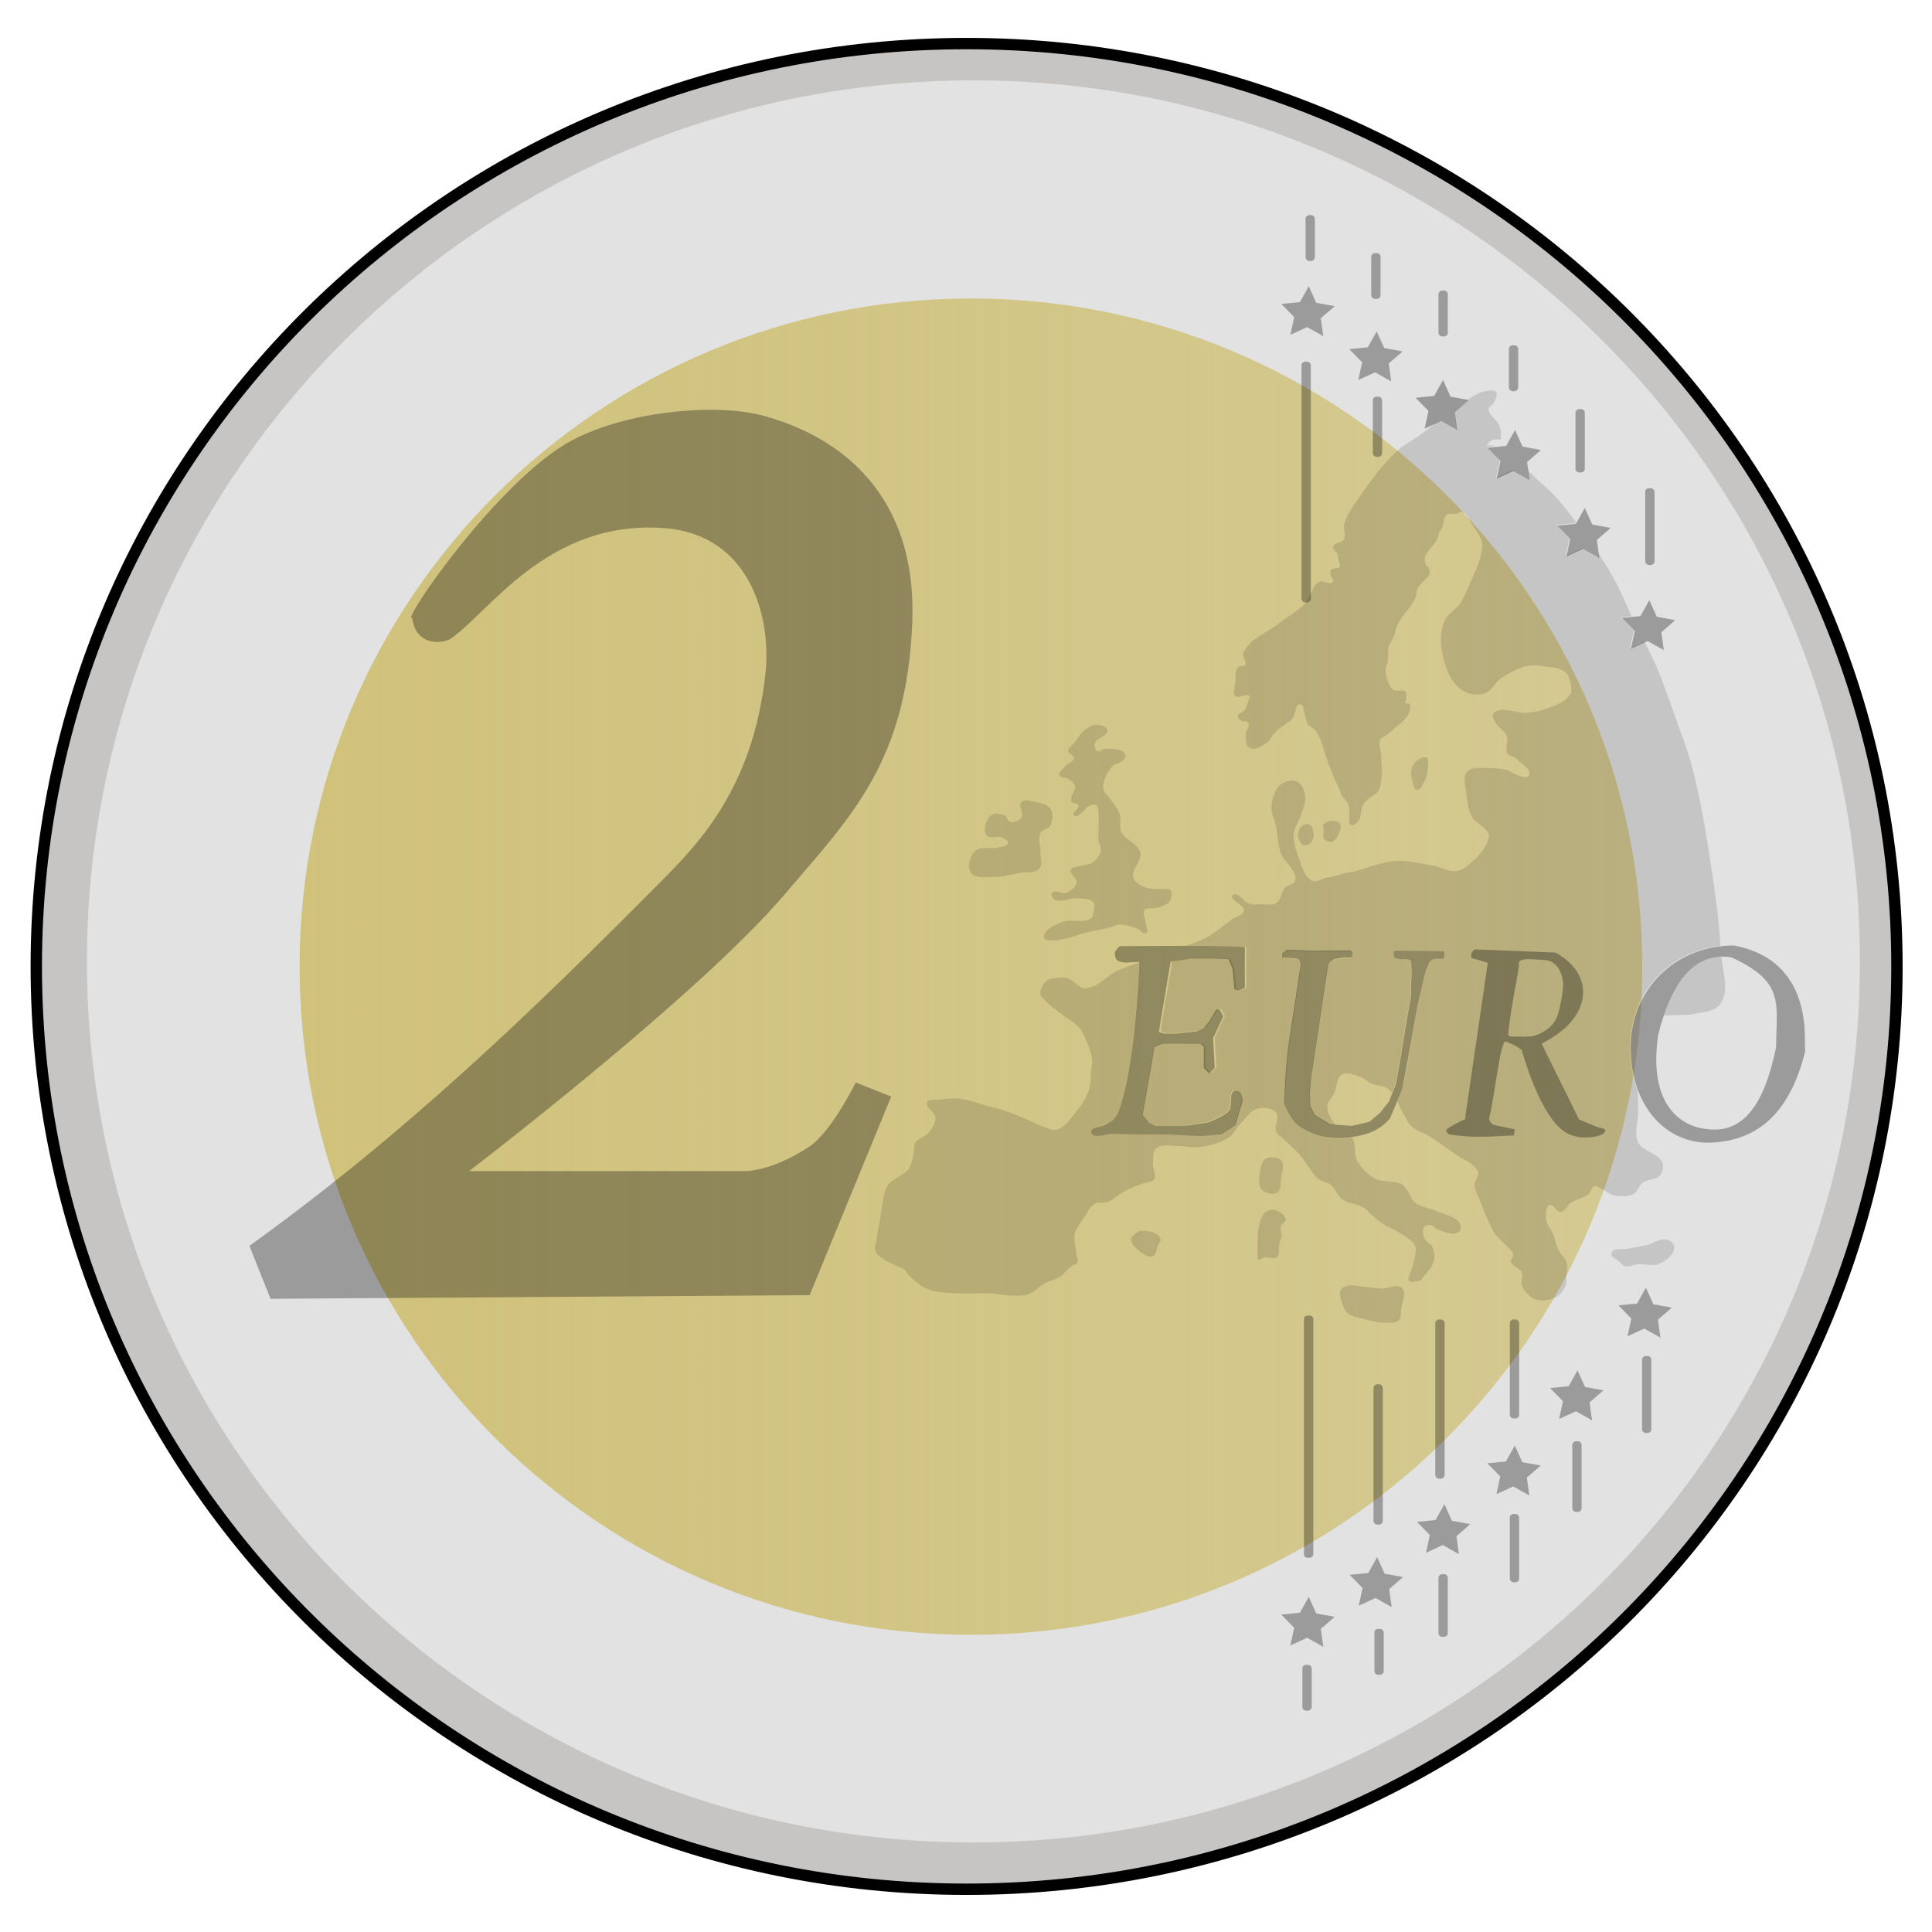 <?xml version="1.0" encoding="utf-8"?>
<!-- Generator: Adobe Illustrator 28.1.0, SVG Export Plug-In . SVG Version: 6.00 Build 0)  -->
<svg version="1.1" id="Layer_1" xmlns="http://www.w3.org/2000/svg" xmlns:xlink="http://www.w3.org/1999/xlink" x="0px" y="0px"
	 viewBox="0 0 850.4 850.4" style="enable-background:new 0 0 850.4 850.4;" xml:space="preserve">
<style type="text/css">
	.st0{fill:#C6C5C4;stroke:#000000;stroke-width:5;}
	.st1{fill:#E2E2E2;}
	.st2{fill:url(#path7998_00000158017434828040530120000003007607036797634211_);}
	.st3{fill:url(#path7998-6_00000069364063875215676850000014147815252944440741_);}
	.st4{fill-opacity:0.314;}
	.st5{fill-opacity:0.129;}
	.st6{fill-opacity:0.325;}
</style>
<g id="layer2" transform="translate(-137.24 -270.45)">
	<g id="g4234" transform="translate(-149.29 -258.57)">
		<path id="path3165" class="st0" d="M1121.5,954.4c0,224.4-183.3,406.2-409.5,406.2s-409.5-181.9-409.5-406.2
			s183.3-406.2,409.5-406.2S1121.5,730,1121.5,954.4z"/>
		<path id="path3167" class="st1" d="M1105.2,952.2c0,214.2-174.7,387.8-390.2,387.8s-390.2-173.6-390.2-387.8
			c0-214.2,174.7-387.8,390.2-387.8S1105.2,738,1105.2,952.2z"/>
		
			<linearGradient id="path7998_00000142876993896126843030000005925515039833524148_" gradientUnits="userSpaceOnUse" x1="395.948" y1="607.194" x2="3098.088" y2="607.194" gradientTransform="matrix(0.219 0 0 -0.362 331.76 1174.317)">
			<stop  offset="0" style="stop-color:#D0C27B"/>
			<stop  offset="1" style="stop-color:#D0C27B;stop-opacity:0.778"/>
		</linearGradient>
		<path id="path7998" style="fill:url(#path7998_00000142876993896126843030000005925515039833524148_);" d="M1009.4,954.5
			c0,162.4-132.3,294.1-295.5,294.1s-295.5-131.7-295.5-294.1c0-162.4,132.3-294.1,295.5-294.1S1009.4,792.1,1009.4,954.5z"/>
		
			<linearGradient id="path7998-6_00000095337281541658965160000005339526489311870609_" gradientUnits="userSpaceOnUse" x1="395.38" y1="520.319" x2="3098.525" y2="520.319" gradientTransform="matrix(0.219 0 0 -0.362 331.76 1174.317)">
			<stop  offset="0" style="stop-color:#E6E6E6"/>
			<stop  offset="1" style="stop-color:#CCCCCC;stop-opacity:0.746"/>
		</linearGradient>
		<path id="path7998-6" style="fill:url(#path7998-6_00000095337281541658965160000005339526489311870609_);" d="M1009,969.7
			c-2.5,5.1-4.1,10.7-4.6,16.9c-0.3,5.7,0.2,10.8,1.1,15.5C1007.3,991.5,1008.4,980.7,1009,969.7L1009,969.7z"/>
		<path id="path9175" class="st4" d="M1049.7,945.2c-24.2,0-43.3,17-45.3,41.4c-1.4,28.7,15.1,45.1,33.4,45.4
			c20.3-0.2,36.1-10.7,43.4-40.6C1079.9,990.9,1087.1,952.2,1049.7,945.2L1049.7,945.2z M1044.2,950.1c1.4,0,2.9,0,4.4,0.3
			c23.6,10.8,19.9,20,19.7,39.6c-3.6,17.2-10.7,39.2-31,35.9c0,0-26.8-1.1-20.9-41.3C1021.7,963.1,1030.6,950.5,1044.2,950.1
			L1044.2,950.1z"/>
		<path id="path7759" class="st5" d="M749.4,942.9c5.9,0.2,11.5-2.7,17.3-3.9c2.5-0.5,4.9-0.9,7.4-1.5c1.8-0.4,3.5-1.4,5.4-1.5
			c2.7,0,5.4,0.9,7.9,1.9c1.2,0.5,2.3,2.6,3.5,1.9c1.3-0.7,0.1-2.9,0-4.4c-0.1-2-1.7-4.3-0.5-5.8c1.1-1.4,3.7-0.3,5.4-1
			c2.1-0.8,5.1-1.3,5.9-3.4c0.6-1.6,1.5-4.9-1.5-4.9s-7.2,0.4-10.4-1c-1.8-0.8-3.9-2-4.4-3.9c-1.1-3.7,3.9-7.4,3-11.2
			c-1-4-6.8-5.4-8.4-9.2c-1-2.2,0.2-5-0.5-7.3c-0.6-2-1.9-3.6-3-5.3c-1.4-2.3-4.3-4.1-4.4-6.8c-0.2-3.8,3.5-9.7,5.4-10.2
			c2-0.5,4.8-2,4.4-3.9c-0.6-3-5.8-2.9-8.9-2.9c-1.2,0-2.4,1.5-3.5,1c-1-0.6-1.3-2.3-1-3.4c0.6-2.6,5.9-3.2,5.4-5.8
			c-0.3-1.6-2.7-2.3-4.4-2.4c-1.8-0.1-3.5,0.9-4.9,1.9c-2.3,1.6-3.7,4.1-5.4,6.3c-0.9,1.1-2.5,2-2.5,3.4c0,1.3,2.5,1.7,2.5,2.9
			c-0.1,2.1-3.2,2.7-4.4,4.4c-0.8,1-2.4,2.2-2,3.4c0.5,1.3,2.8,0.7,3.9,1.5c1.2,0.9,2.7,1.9,3,3.4c0.3,1.5-1.2,2.9-1.5,4.4
			c-0.1,0.8-0.4,1.7,0,2.4c0.6,0.9,2.6,0.4,3,1.5c0.5,1.5-3.2,3.3-2,4.4c2.2,1.9,4.6-3.6,7.4-4.4c0.8-0.2,1.8-0.5,2.5,0
			c1.2,0.9,0.8,2.9,1,4.4c0.2,1.5,0,2.4,0,4.4c0,1.9-0.3,4.6,0,6.8c0.2,1.5,1.3,2.9,1,4.4c-0.5,2.2-2.1,4.1-3.9,5.3
			c-1.5,1-3.6,0.9-5.4,1.5c-1.3,0.4-3.4,0.2-3.9,1.5c-0.8,1.9,2.9,3.8,2.5,5.8c-0.4,2-2.5,3.6-4.4,4.4c-2,0.8-5.2-1.7-6.4,0
			c-0.6,0.8,0.1,2.3,1,2.9c2.7,1.8,6.6-0.8,9.9-0.5c2.5,0.3,5.8-0.1,7.4,1.9c0.8,1,0.2,2.6,0,3.9c-0.2,1-0.2,2.3-1,2.9
			c-3.4,2.8-9.3,0-13.3,1.9c-3,1.4-8.2,3.6-7.4,6.8C746.3,943,748.2,942.8,749.4,942.9L749.4,942.9z"/>
		<path id="path4129" class="st5" d="M942.4,700.9c-1.2,0.1-2.4,0.4-3.5,0.7c-2.3,0.6-4.3,1.9-6.2,3.3l0.5,0.1l-6.1,5.3l1.1,7.9
			l-7.1-4l-3.2,1.5c-2.4,1.8-4.7,3.6-7.2,5.4c-3,2.1-6.4,3.8-9.1,6.3c-6.6,6.1-12,13.5-17,20.9c-2.5,3.6-5.3,7.2-6.4,11.4
			c-0.6,2.1,1,4.6,0,6.6c-0.9,1.8-4.5,1.5-4.9,3.4c-0.3,1.3,2,2.4,2,3.6c0,1.2,1,4.1,1,5.1c0,1-3.1,0.4-3.9,1.5
			c-0.4,0.5-0.3,1.3-0.2,1.9c0.1,1.2,1.7,2.5,1,3.4c-1.2,1.6-4.3-1-6.1,0c-3.3,1.8-3.6,6.7-6.2,9.5c-3.2,3.4-7.4,5.6-11.1,8.5
			c-5.4,4.4-13.5,6.9-16,13.4c-0.6,1.6,1.7,3.6,0.7,5.1c-0.5,0.9-2.3,0.2-3,1c-1.5,1.7-1,4.5-1.2,6.8c-0.2,1.9-1.4,4.5,0,5.9
			c1.4,1.4,4.9-1.6,6.1,0c0.5,0.6-0.3,1.5-0.5,2.2c-0.3,1.2-0.6,2.6-1.3,3.6c-0.3,0.5-0.8,0.8-1.2,1.2c-0.6,0.5-1.8,0.7-2,1.5
			c-0.2,0.9,0.7,1.9,1.5,2.4c0.8,0.6,2.4-0.1,3,0.7c1,1.6-1.1,3.7-1,5.6c0.1,1.9-0.2,4.6,1.5,5.6c2.3,1.3,5.4-0.7,7.7-2.2
			c1-0.6,1.5-1.8,2.2-2.7c0.8-1,1.5-2,2.5-2.9c2-1.9,4.8-3,6.6-5.1c1.6-1.8,1-6.4,3.5-6.3c1.7,0.1,1.4,3,2,4.6
			c0.5,1.3,0.5,2.7,1.2,3.9c0.9,1.4,2.7,2,3.7,3.4c2.6,3.7,3.3,8.4,4.9,12.6c0.8,2.2,1.6,4.4,2.5,6.6c1.2,2.9,3.2,6.8,3.7,8.5
			c0.5,1.7,2.6,2.8,3.2,4.6c0.7,2.2,0.3,6.1,0.3,7.1c0,1,0.3,1.7,1,1.9c1.1,0.3,2.3-0.8,3-1.7c1.5-1.9,0.8-4.9,2-7
			c0.5-1,1.4-1.9,2.2-2.7c1.3-1.3,3.4-1.9,4.4-3.4c0.9-1.3,1.2-3,1.5-4.6c0.6-3.8,0.1-7.6,0-11.4c-0.1-2.2-1.4-4.6-0.5-6.6
			c0.6-1.3,2.3-1.7,3.5-2.7c1.2-1,2.3-2.1,3.5-3.1c0.9-0.8,1.9-1.4,2.7-2.2c1.3-1.3,2.7-2.7,3.2-4.4c0.4-1.2,0.8-2.7,0-3.6
			c-0.4-0.4-1.4,0.2-1.7-0.3c-0.3-0.4,0.2-1,0.2-1.4c0.1-0.7,0.3-1.3,0.2-2c0-0.6,0-1.3-0.5-1.7c-1.3-1.1-3.7,0.2-5.2-0.7
			c-1.5-0.9-2.1-2.8-2.7-4.4c-0.5-1.3-0.7-2.7-0.7-4.1c0-1.7,0.8-3.2,1-4.9c0.2-1.8-0.2-3.8,0.3-5.6c0.5-1.8,1.8-3.3,2.5-5.1
			c0.4-1.2,0.5-2.5,1-3.7c0.6-1.5,1.5-3,2.5-4.4c1.1-1.7,2.6-3.2,3.7-4.9c0.7-1.1,1.5-2.2,2-3.4c0.5-1.3,0.4-2.8,1-4.1
			c0.5-1,1.3-1.8,2-2.7c1-1.3,2.7-2.1,3.2-3.7c0.3-0.9,0.2-2.1-0.3-2.9c-0.2-0.4-0.8-0.4-1-0.7c-0.7-1-0.9-2.4-0.7-3.6
			c0.1-1.1,0.9-2,1.5-2.9c1.1-1.8,3-3.2,3.9-5.1c0.5-1.1,0.5-2.3,1-3.4c0.3-0.7,0.9-1.2,1.2-1.9c0.9-1.8,0.4-4.4,2-5.6
			c1.2-0.9,3-0.2,4.4-0.5c0.8-0.2,1.6-1,2.4-0.7c2.5,0.8,3.4,3.9,4.8,6.1c1.5,2.3,3.4,4.6,3.9,7.3c0.4,1.9-0.1,3.9-0.5,5.8
			c-1,4.4-3.1,8.5-4.9,12.6c-1.3,3-2.5,6.1-4.4,8.8c-1.8,2.5-5.1,4-6.4,6.8c-1.9,4-2.2,8.8-1.5,13.1c1.1,6.4,3.2,13.6,8.4,17.5
			c2.8,2.1,7,2.9,10.4,1.9c3.2-0.9,4.6-4.9,7.4-6.8c3.5-2.3,7.3-4.4,11.3-5.3c2.1-0.5,4.3-0.3,6.4,0c3.7,0.5,8,0.5,10.8,2.9
			c1.2,1,1.6,2.8,2,4.4c0.3,1.6,0.8,3.5,0,4.9c-2.5,4.2-8.2,5.7-12.8,7.3c-2,0.7-4.3,0.8-6.4,1c-4.9,0.5-11.8-3.4-14.8,0.5
			c-0.8,1.1,0.4,2.7,1,3.9c1.2,2.3,4.1,3.5,4.9,5.9c0.8,2.1-0.5,4.4,0,6.8c0.5,2.4,2.8,1.8,3.9,2.9c2.3,2.3,7.4,4.9,5.9,7.8
			c-0.7,1.3-3,0.3-4.4,0c-1.8-0.4-3.2-1.9-4.9-2.4c-2.7-0.8-5.6-1-8.4-1c-3.2,0.1-7.2-0.8-9.4,1.5c-2.1,2.3-0.8,6.2-0.5,9.2
			c0.3,3.6,0.7,7.5,2.5,10.7c1.7,3.1,6.4,4.4,7.4,7.8c0.4,1.4-0.3,3-1,4.4c-1.4,2.8-3.6,5.2-5.9,7.3c-2,1.8-4.2,3.9-6.9,4.4
			c-3.7,0.6-7.2-1.8-10.8-2.4c-5.4-0.9-10.8-2.3-16.3-2c-6.8,0.4-17.7,4.9-19.7,4.9c-2,0-8.4,2.4-10.4,2.4c-2,0-4.4,2.3-6.4,1.5
			c-3.9-1.6-4.9-6.8-6.4-10.7c-1.2-3.2-2.3-6.8-2-10.2c0.2-2.8,2.2-5.1,3-7.8c0.9-2.9,2.4-5.8,2-8.7c-0.3-2.4-1.3-5.2-3.5-6.3
			c-2.1-1-5-0.4-6.9,1c-2.9,2.1-4.1,6.2-4.4,9.7c-0.3,3,1.4,5.8,2,8.7c0.8,3.9,0.7,7.9,2,11.7c1.5,4.5,7.6,8.1,6.4,12.6
			c-0.5,1.7-3.2,1.6-4.4,2.9c-1.8,1.9-1.7,5.4-3.9,6.8c-2,1.2-4.6,0.4-6.9,0.5c-1.5,0.1-3,0.3-4.4,0c-2.9-0.7-6-6.1-7.9-3.9
			c-1.8,2.1,5.4,4.1,4.9,6.8c-0.4,2.2-3.6,2.6-5.4,3.9c-3.6,2.6-6.9,5.7-10.8,7.8c-2.3,1.2-5.6,2.5-9.3,3.7
			c13.5,0,26.7,0.2,26.7,0.8l-0.1,7.4l0.1,10.2c-1.5,0.9-3.1,1.7-4.6,0.4l-0.9-9l-1.7-4.1l-6.3-0.3h-10.1l-9.1,1.4l-5.2,30.9
			l2.4,0.7h5.2l9.1-1l3.1-1.4l2.4-3.1l3.1-5.1h1.4l1.7,3.1l-4.5,9.6l0.7,13.1l-2.4,2.4l-2.4-2.4v-9.3l-1.4-1.4H798l-3.5,1.4l-3.8,22
			l-1.4,7.9l2.8,3.4l2.8,1.4h13.6l9.7-1.4l4.5-2.1c0,0,3.5-1.6,4.5-3.1c1.7-2.4-0.3-6.8,2.1-8.6c0.5-0.4,1.5-0.4,2.1,0
			c1.1,0.7,1.6,2.2,1.7,3.4c0.2,2-0.9,3.9-1.4,5.9c-0.5,2-1.7,5.9-1.7,5.9l-6.3,4.1l-9.4,0.7l-13.6-0.7H789c0,0-8.1-0.1-12.2-0.3
			c-3.4-0.2-9.4,2.6-10.1-0.7c-0.5-2.4,4.5-2.2,6.6-3.4c1.1-0.6,2.3-1.2,3.1-2.1c1.1-1.1,1.9-2.4,2.4-3.8c7.5-20.3,9-63.6,9.1-65.4
			c0,0-0.1,0.1-0.3,0.1c-2.8,1.1-7.5,2.5-10.1,3.9c-3.3,1.8-5.9,4.8-9.4,6.3c-1.4,0.6-2.9,1.2-4.4,1c-2.8-0.5-4.6-3.6-7.4-4.4
			c-1.7-0.5-3.6-0.2-5.4,0c-1.2,0.2-2.5,0.2-3.5,1c-1.7,1.4-3.1,3.7-3,5.8c0.1,1.2,1.2,2,2,2.9c1.9,2.1,4.2,3.6,6.4,5.4
			c2.9,2.3,6.4,4,8.9,6.8c0.9,1,1.4,2.2,2,3.4c1.5,3.3,3,6.7,3.5,10.2c0.3,2.1-0.5,4.4-0.5,6.3c0,1.9-0.1,5.3-1,7.8
			c-1.3,3.6-3.5,6.8-5.9,9.7c-2.3,2.8-4.4,6.3-7.9,7.3c-1.8,0.5-3.7-0.4-5.4-1c-2.7-0.8-5.2-2.3-7.9-3.4c-3.3-1.4-6.5-2.8-9.9-3.9
			c-2.3-0.8-4.6-1.3-6.9-1.9c-4.4-1.2-8.8-3-13.3-3.4c-2.9-0.3-5.9,0.1-8.9,0.5c-1.7,0.2-4.2-0.5-4.9,1c-1.1,2.3,3.4,4.3,3.5,6.8
			c0.1,2.5-1.4,4.9-3,6.8c-1.5,1.9-4.7,2.3-5.9,4.4c-0.7,1.1-0.2,2.6-0.5,3.9c-0.6,2.7-0.9,5.5-2.5,7.8c-0.7,1.1-1.9,1.6-3,2.4
			c-1.9,1.5-4.6,2.4-5.9,4.4c-2.2,3.3-2.2,7.7-3,11.7c-0.2,1.1-0.3,2.3-0.5,3.4c-0.5,2.9-1.1,5.8-1.5,8.8c-0.2,1.8-1.3,3.7-0.5,5.3
			c2.3,4.7,12.3,6.8,13.3,8.7c1,1.9,4.6,5,7.4,6.8c1.5,0.9,3.2,1.5,4.9,2c3.4,0.8,6.9,0.8,10.4,1c4.4,0.2,8.9-0.1,13.3,0
			c5.9,0.1,12.1,2.1,17.7,0.5c2.8-0.8,4.8-3.5,7.4-4.9c2.2-1.2,4.8-1.6,6.9-2.9c2.4-1.5,4-4.9,6.4-5.4c2.5-0.5,0.5-3.9,0.5-5.8
			c0-2.6-1.1-5.3-0.5-7.8c0.6-2.5,2.5-4.6,3.9-6.8c1.5-2.2,2.6-5,4.9-6.3c1.7-1,3.4,0,5.9-1c2.5-1,5.1-3.4,7.9-4.9
			c2.2-1.1,4.6-2,6.9-2.9c1.8-0.7,4.4-0.4,5.4-2c1.3-1.9-0.6-4.5-0.5-6.8c0.2-2.3-0.3-5.3,1.5-6.8c2.6-2.3,6.9-0.9,10.4-1
			c2.6,0,5.3,0.8,7.9,0.5c4.8-0.6,9.8-1.7,13.8-4.4c1.9-1.3,2.8-3.7,4.4-5.4c2.6-2.6,4.8-6.4,8.4-7.3c2.6-0.6,6.2-0.2,7.9,2
			c1.7,2.2-1.1,5.7,0,8.3c0.5,1.3,2,2,3,2.9c1,1,2,1.9,3,2.9c1.5,1.5,3.1,2.8,4.4,4.4c1.5,1.7,2.6,3.6,3.9,5.4
			c1.3,1.6,2.3,3.5,3.9,4.9c1.7,1.4,4.2,1.5,5.9,2.9c2.1,1.7,2.8,4.7,4.9,6.3c1.8,1.4,4.3,1.6,6.4,2.4c1.2,0.5,2.4,0.8,3.5,1.5
			c1,0.6,1.6,1.7,2.5,2.4c1.7,1.5,3.5,3.1,5.4,4.4c2.8,1.9,6.1,2.9,8.9,4.9c2,1.4,4.4,2.7,5.4,4.9c0.6,1.3,0.2,2.9,0,4.4
			c-0.2,2-1,3.9-1.5,5.9c-0.4,1.8-2.2,4-1,5.3c0.6,0.7,2,0,3,0c2.5,0,2.5-1.4,3.5-2.4c2-2.1,3.9-4.5,4.4-7.3c0.4-1.9-0.1-4.1-1-5.8
			c-0.6-1.2-2.4-1.7-3-2.9c-0.8-1.6-1.5-3.9-0.5-5.4c0.6-0.9,1.9-1.1,3-1c1.2,0.2,1.8,1.6,3,2c3,1.1,6.9,2.9,9.4,1
			c0.9-0.7,1-2.4,0.5-3.4c-1.9-3.6-7.1-4.1-10.8-5.9c-2.9-1.3-6.4-1.5-8.9-3.4c-2.5-1.9-2.8-6-5.4-7.8c-3.5-2.4-8.6-0.9-12.3-2.9
			c-3.2-1.8-6.1-4.5-7.9-7.8c-1.6-2.9-0.3-6.9-2-9.7c-0.1-0.2-0.2-0.3-0.3-0.5c-3.3,0.5-6.6,0.6-9.9,0.1c-5.2-0.5-9.4-2.6-13.3-5.1
			c-2.7-2.3-4.6-5.9-6.3-9.8c0.3-9.3,0.8-18.6,2.1-27.6l4.8-31.2c0.7-3,0.2-4.7-1.4-5.1l-6.3-0.4l-0.1-1.7l1.6-1.5l12.3,0.4
			l10.5-0.1h5.5l0.7,1.4l-0.4,1.5c0,0-1,0.1-1.6,0.1h-2.4l-3.8,0.7l-2.2,1.4l-0.4,0.9l-0.7,4.4l-6.9,45.7l-0.5,6.6l0.2,5.5l2,4
			l6.6,4.1l2.8,0.2c-0.2-0.3-0.5-0.5-0.7-0.8c-1.6-2.3-3.2-5-3-7.8c0.1-2,2.1-3.5,3-5.4c1.3-2.7,0.8-6.8,3.5-8.3
			c2.3-1.3,5.4,0.1,7.9,1c1.8,0.6,3.2,2.1,4.9,2.9c2.4,1.1,5.4,0.8,7.4,2.4c0.6,0.5,1.2,1.1,1.7,1.7l1.4-3.6l2.4-12.6l2.8-17.4
			l1.6-8.5c0.1-4.1,0-4.4,0.1-6.7l0.3-4.3l-0.1-2.7l-0.2-2.3l-1.7-0.7h-3.6l-2-0.6l-0.4-1.7l0.1-1.3l1.9-0.3l7.5,0.1l8.8,0.1
			l4.3,0.1l0.1,2.1l-0.5,1.2c-1.4-0.1-2.7-0.1-4.1,0.1c-2.6,0.6-2.6,3.3-3.7,5.1l-3.6,15.4l-6.6,36.7l-2.4,5.6
			c0.9,2,1.8,4.1,2.9,5.9c1.1,1.8,1.9,3.9,3.5,5.3c1.8,1.6,4.3,2.2,6.4,3.4c4.4,2.7,8.6,5.7,12.8,8.7c3.4,2.5,8.5,3.9,9.9,7.8
			c0.7,1.9-1.6,3.8-1.5,5.8c0.1,2.9,1.9,5.5,3,8.3c0.8,2.1,1.5,4.3,2.5,6.3c1,2.3,2,4.7,3.5,6.8c2.2,3.2,7.4,6.8,7.9,8.8
			c0.5,1.9-1.3,2.3-1,3.4c0.6,2.2,4,2.7,4.9,4.9c0.8,1.8-0.8,4,0,5.8c1.1,2.5,3.3,4.9,5.9,5.9c3,1,6.6,0.5,9.4-1
			c1.8-1,3.1-3,3.9-4.9c0.6-1.4,0.4-2.9,0.5-4.4c0.1-1.9,0.6-4,0-5.9c-0.6-2-2.5-3.4-3.5-5.3c-1.1-2.3-1.5-4.9-2.5-7.3
			c-0.9-2.2-2.7-4-3-6.3c-0.2-2.2-0.5-5.5,1.5-6.3c1.8-0.7,3,3.1,4.9,2.9c2-0.2,2.8-2.8,4.4-3.9c2.4-1.6,5.7-2,7.9-3.9
			c1.1-0.9,1.1-3,2.5-3.4c1.3-0.4,2.7,0.9,3.9,1.5c1.5,0.7,2.8,2.1,4.4,2.4c2.9,0.7,6.2,0.8,8.9-0.5c1.9-0.9,2.3-3.6,3.9-4.9
			c2.3-1.7,6.1-1.2,7.9-3.4c1.1-1.4,1.6-3.6,1-5.4c-1.6-4.4-8.9-5-10.8-9.2c-1.6-3.5-0.2-7.8,0-11.7c0.2-3.5,0.1-7.2-0.2-11
			c-2.4-6.3-3.6-13.9-3.2-22.6c1.9-22.5,18.2-38.7,39.7-41.1c-0.7-12.1-2.4-24.2-4.3-36.3c-2.2-14.5-4.6-29.1-8.4-43.3
			c-1.6-6-3.8-11.7-5.9-17.5c-3.3-9.3-6.4-18.7-10.4-27.7c-1.4-3.1-2.9-6-4.5-9l-6.3,2.9l1.7-7.8l-5.7-5.8l4.7-0.5
			c-2.6-5.8-5-11.7-8.2-17.3c-2.1-3.7-4.3-7.2-6.6-10.8l0.3,2.1l-7.1-4l-7.4,3.4l1.7-7.8l-5.7-5.8l8.2-0.8l0.3-0.6
			c-0.1-0.2-0.3-0.4-0.4-0.5c-4.2-5.5-8.5-11.1-13.8-15.6c-2.2-1.8-4.6-4.3-7-6.7l0.5,4l-7.1-4l-7.4,3.4l1.7-7.8l-5.7-5.8l3.6-0.4
			c-1.2-0.3-2.5-0.4-3.7-0.1c1.1-1.7,2.5-3,4.4-2.8c3.3,0.3,1.5-0.9,1.7-1.7c0.5-1.6-0.2-3.3-0.8-4.9c-1-2.5-4.5-3.9-4.4-6.6
			c0-1.2,1.7-1.8,2.2-2.9c0.7-1.5,2-3.6,1-4.9C944.7,701,943.6,700.9,942.4,700.9L942.4,700.9z"/>
		<path id="path4125" class="st5" d="M1044.2,950.1c-11.7,0.3-19.9,9.6-25.3,25.8c1.1,0,2.1,0.1,3.1,0c3.1-0.3,6.3,0.1,9.4-0.5
			c4.3-0.8,9.8-0.9,12.3-4.4C1047.8,965.4,1045,957.3,1044.2,950.1C1044.3,950.1,1044.3,950.1,1044.2,950.1L1044.2,950.1z"/>
		<path id="path7761" class="st5" d="M713.9,913.2c-1.8-2.8-0.5-7.5,2-9.7c2.5-2.4,7-0.4,10.4-1.5c1.4-0.4,3.7-0.5,3.9-1.9
			c0.2-1.1-1.4-1.9-2.5-2.4c-2.1-1-5.6,0.9-6.9-1c-1.7-2.5-0.4-6.9,2-8.8c1.5-1.2,4.1-0.8,5.9,0c1.2,0.5,1.2,2.6,2.5,2.9
			c1.7,0.4,3.9-0.5,4.9-1.9c1.3-1.9-1.6-5.2,0-6.8c1.5-1.5,4.3-0.5,6.4,0c2.3,0.5,5.1,1,6.4,2.9c1.3,2,1.1,5.1,0,7.3
			c-0.8,1.7-3.6,1.7-4.4,3.4c-1.2,2.5,0.1,5.5,0,8.3c-0.1,2.4,1.1,5.4-0.5,7.3c-1.9,2.2-5.6,1.4-8.4,1.9c-4.1,0.8-8.2,2-12.3,1.9
			C720.1,915.1,715.7,915.8,713.9,913.2L713.9,913.2z"/>
		<path id="path7745" class="st5" d="M788.9,1070.8c-1.1,0-2.1,0.7-3,1.5c-0.7,0.6-1.5,1.5-1.5,2.4c0,1.5,1.3,2.9,2.5,3.9
			c1.9,1.7,4.5,4.2,6.9,3.4c1.7-0.6,1.8-3.2,2.5-4.9c0.4-0.9,1.4-2,1-2.9C796,1071.4,791.9,1070.6,788.9,1070.8L788.9,1070.8z"/>
		<path id="path7747" class="st5" d="M849,1053.7c1.7-1.6,1.1-4.5,1.5-6.8c0.3-2.1,1.2-4.3,0.5-6.3c-0.2-0.6-0.8-1.2-1.5-1.5
			c-1.8-0.7-4.3-1.1-5.9,0c-1.8,1.2-2.1,3.8-2.5,5.8c-0.4,2.4-0.7,5.2,0.5,7.3c0.6,1,1.8,1.7,3,1.9
			C846,1054.6,847.9,1054.7,849,1053.7L849,1053.7z"/>
		<path id="path7749" class="st5" d="M852.5,1065.9c0.1,1-1.6,1.5-2,2.4c-0.6,1.7,0.2,3.6,0,5.3c-0.2,1.3-1,1.9-1,3.9
			c0,1.9,0.3,3.8-1,4.9c-1.3,1-3.3,0-4.9,0c-1.2,0-3.5,2.4-3.5,0c0-2.4-0.1-4.2,0-6.3c0.1-2.3-0.1-4.6,0.5-6.8
			c0.6-2.4,1.1-5.2,3-6.8c0.9-0.8,2.3-1.2,3.5-1C849.3,1062,852.2,1063.6,852.5,1065.9L852.5,1065.9z"/>
		<path id="path7755" class="st5" d="M903.7,1096.1c2.2,2.2-0.1,6.2-0.5,9.2c-0.2,1.6,0.2,3.7-1,4.9c-1.6,1.5-4.2,1-6.4,1
			c-2.8,0-5.6-0.7-8.4-1.5c-2.7-0.7-5.8-1-7.9-2.9c-1.5-1.3-1.9-3.5-2.5-5.3c-0.4-1.4-1.1-3-0.5-4.4c0.5-1.1,1.5-1.9,3-1.9
			c1.5,0-2.5-1,5.9,0c8.4,1,6.2,0.8,9.4,1C897.8,1096.2,901.7,1093.9,903.7,1096.1L903.7,1096.1z"/>
		<path id="path7757" class="st5" d="M1023.5,1078.1c-0.1,3.3-3.8,6-6.9,7.3c-2.6,1.1-5.6,0-8.4,0c-2.6,0-5.9,2.4-7.9,0
			c-2-2.4-5.1-2.8-4.4-4.9c0.7-2.4,4.9-1.4,7.4-1.9c3.1-0.7,6.9-1,9.4-1.9c2.5-1,5.3-2.8,7.9-1.9
			C1022,1075.1,1023.5,1076.6,1023.5,1078.1L1023.5,1078.1z"/>
		<path id="path7763" class="st5" d="M908.6,865.5c-1.6,2.5-0.8,5.9,0,8.8c0.3,0.9,0.5,2.3,1.5,2.4c1.7,0.2,2.7-2.3,3.5-3.9
			c1.2-2.5,1.6-5.5,1.5-8.3c0-0.7,0.1-1.7-0.5-1.9C912.6,861.7,909.8,863.7,908.6,865.5L908.6,865.5z"/>
		<path id="path7765" class="st5" d="M869.2,891.8c-0.7,0.7,0,1.9,0,2.9c0,1.1-0.6,2.5,0,3.4c0.7,1,2.2,1.7,3.5,1.5
			c1.5-0.3,2.4-2,3-3.4c0.6-1.5,1.6-3.7,0.5-4.9C874.5,889.7,870.8,890.1,869.2,891.8L869.2,891.8z"/>
		<path id="path7769" class="st5" d="M858.4,894.2c-0.9,1.9-0.5,4.8,1,6.3c0.6,0.6,1.7,0.7,2.5,0.5c1.1-0.3,2-1.4,2.5-2.4
			c0.6-1.3,0.5-3,0-4.4c-0.3-1-0.9-2.3-2-2.4C860.8,891.5,859,892.8,858.4,894.2L858.4,894.2z"/>
		<path id="path3019-4" class="st6" d="M928.1,718.3l-7.1-4l-7.4,3.4l1.7-7.8l-5.7-5.8l8.2-0.8l3.9-7l3.3,7.3l8.1,1.5l-6.1,5.3
			L928.1,718.3z"/>
		<path id="path3019-1" class="st4" d="M959.8,740.3l-7.1-4l-7.4,3.4l1.7-7.8l-5.7-5.8l8.2-0.8l3.9-7l3.3,7.3l8.1,1.5l-6.1,5.3
			L959.8,740.3z"/>
		<path id="path3019-56" class="st4" d="M990.5,774.6l-7.1-4l-7.4,3.4l1.7-7.8l-5.7-5.8l8.2-0.8l3.9-7l3.3,7.3l8.1,1.5l-6.1,5.3
			L990.5,774.6z"/>
		<path id="path3019-56-2" class="st4" d="M1018.9,815.2l-7.1-4l-7.4,3.4l1.7-7.8l-5.7-5.8l8.2-0.8l3.9-7l3.3,7.3l8.1,1.5l-6.1,5.3
			L1018.9,815.2z"/>
		<path id="path7994-4" class="st4" d="M834.5,963.7l-0.1-10.2l0.1-7.4c0-1.2-55.1-0.6-55.1-0.6s-1.9,1.6-2.1,2.8
			c-0.2,1.2,0.2,2.6,1,3.4c0.9,0.9,3.8,1,3.8,1l5.9-0.3c0,0-1.4,44.9-9.1,65.7c-0.5,1.4-1.4,2.7-2.4,3.8c-0.9,0.9-2.1,1.4-3.1,2.1
			c-2.1,1.3-7.1,1-6.6,3.4c0.7,3.3,6.7,0.5,10.1,0.7c4.1,0.2,12.2,0.3,12.2,0.3H801l13.6,0.7l9.4-0.7l6.3-4.1c0,0,1.2-3.9,1.7-5.8
			c0.5-1.9,1.6-3.9,1.4-5.8c-0.2-1.3-0.6-2.8-1.7-3.4c-0.6-0.4-1.5-0.4-2.1,0c-2.3,1.8-0.4,6.2-2.1,8.6c-1,1.5-4.5,3.1-4.5,3.1
			l-4.5,2.1l-9.8,1.4h-13.6l-2.8-1.4l-2.8-3.4l1.4-7.9l3.8-22l3.5-1.4H815l1.4,1.4v9.3l2.4,2.4l2.4-2.4l-0.7-13.1l4.5-9.6l-1.7-3.1
			h-1.4l-3.1,5.2l-2.4,3.1l-3.1,1.4l-9.1,1h-5.2l-2.4-0.7l5.2-31l9.1-1.4h10.1l6.3,0.3l1.7,4.1l0.9,9
			C831.4,965.4,833,964.6,834.5,963.7L834.5,963.7z"/>
		<path id="path7996" class="st4" d="M852.9,947.1l12.3,0.4l10.5-0.1h5.5l0.7,1.5l-0.4,1.5c0,0-1,0.1-1.6,0.1h-2.3l-3.8,0.7
			l-2.2,1.5l-0.4,0.9l-0.7,4.4l-6.9,45.7l-0.5,6.6l0.2,5.5l2,4l6.7,4.1l9.5,0.7l7.8-1.8l4.7-4l3.9-4.9l3-7.5l2.3-12.6l2.8-17.4
			l1.6-8.5c0.1-4.1,0-4.4,0.1-6.7l0.2-4.3l-0.1-2.7l-0.2-2.3l-1.7-0.7h-3.6l-2-0.6l-0.4-1.7l0.1-1.3l1.8-0.2l7.5,0.1l8.7,0.1
			l4.3,0.1l0.1,2.1l-0.5,1.2c-1.4-0.1-2.7-0.1-4.1,0.1c-2.6,0.6-2.6,3.3-3.7,5.1l-3.6,15.4l-6.7,36.7l-5.5,13.1
			c-3.7,4.2-7.8,6.2-12.1,7.2c-4.9,1.2-9.9,1.8-14.8,1.1c-5.2-0.5-9.4-2.6-13.3-5.1c-2.7-2.3-4.6-5.9-6.3-9.8
			c0.3-9.3,0.8-18.6,2.1-27.6l4.8-31.2c0.7-3,0.2-4.7-1.4-5.1l-6.3-0.4l-0.1-1.7L852.9,947.1z"/>
		<path id="path9170" class="st4" d="M935.7,946.9c-1.2,0.9-2,2-1.4,3.8l7.1,2.1l-9.8,67.2c-0.1,0.6,0.1,1.3-0.3,1.7
			c-0.3,0.4-0.6,0.3-1.5,0.7c-1.8,0.9-4.9,2.4-6.5,3.7c-0.5,0.4,0.4,2.1,1.1,2.2c12.2,2.3,27.9,0.1,28.4,0.6l0.5-2.8l-9.1-1.9
			c-1.2-0.2-2.4-2-2.1-3.3c2.6-11.2,4.8-33.2,7.1-33.5l4,1.7c2.2,1.2,2.7,2,3.1,1.9c0,0,7.5,28.4,18.8,36.1
			c4.3,2.9,10.6,3.3,15.5,1.7c1.1-0.3,2.7-1.2,2.5-2.2c-0.2-1.2-2.4-1-3.5-1.5l-8-3.3l-16.5-33.4c22.8-11.4,23.6-30.5,6.1-40.1
			L935.7,946.9L935.7,946.9z M952.8,1028.9L952.8,1028.9C952.8,1028.9,952.8,1028.9,952.8,1028.9z M959.5,951.2
			c1.4,0,2.8,0.2,3.7,0.2c2.5,0.1,5.1,0.1,7.1,1.5c2.3,1.7,3.5,4.3,4,7.1c0.6,2.9,0,5.9-0.5,8.8c-0.7,3.5-1.2,7.4-3.3,10.3
			c-1.7,2.4-4.4,4.2-7.1,5.3c-2.4,1-5.2,1-7.8,0.9c-1.8-0.1-5.4,0.5-5.2-1.2c1.2-12.7,4.9-28.1,4.7-31.1
			C955,951.5,957.2,951.2,959.5,951.2L959.5,951.2z"/>
		<path id="path3019" class="st4" d="M869,677l-7.1-4l-7.4,3.4l1.7-7.8l-5.7-5.8l8.2-0.8l3.9-7l3.3,7.3l8.1,1.5l-6.1,5.3L869,677z"
			/>
		<path id="path3019-5" class="st4" d="M898.9,696.9l-7.1-4l-7.4,3.4l1.7-7.8l-5.7-5.8l8.2-0.8l3.9-7l3.3,7.3l8.1,1.5l-6.1,5.3
			L898.9,696.9z"/>
		<path id="path3019-56-7" class="st4" d="M1017.4,1117.8l-7.1-4l-7.4,3.4l1.7-7.8l-5.7-5.8l8.2-0.8l3.9-7l3.3,7.3l8.1,1.5l-6.1,5.3
			L1017.4,1117.8z"/>
		<path id="path3019-56-23" class="st4" d="M987.3,1154.2l-7.1-4l-7.4,3.4l1.7-7.8l-5.7-5.8l8.2-0.8l3.9-7l3.3,7.3l8.1,1.5l-6.1,5.3
			L987.3,1154.2z"/>
		<path id="path3019-56-70" class="st4" d="M959.7,1187.3l-7.1-4l-7.4,3.4l1.7-7.8l-5.7-5.8l8.2-0.8l3.9-7l3.3,7.3l8.1,1.5l-6.1,5.3
			L959.7,1187.3z"/>
		<path id="path3019-56-8" class="st4" d="M928.7,1213.1l-7.1-4l-7.4,3.4l1.7-7.8l-5.7-5.8l8.2-0.8l3.9-7l3.3,7.3l8.1,1.5l-6.1,5.3
			L928.7,1213.1z"/>
		<path id="path3019-56-76" class="st4" d="M899.1,1236.4l-7.1-4l-7.4,3.4l1.7-7.8l-5.7-5.8l8.2-0.8l3.9-7l3.3,7.3l8.1,1.5l-6.1,5.3
			L899.1,1236.4z"/>
		<path id="path3019-56-73" class="st4" d="M869,1253.9l-7.1-4l-7.4,3.4l1.7-7.8l-5.7-5.8l8.2-0.8l3.9-7l3.3,7.3l8.1,1.5l-6.1,5.3
			L869,1253.9z"/>
		<path id="rect3882" class="st4" d="M862.9,623.7h0.7c1,0,1.7,0.8,1.7,1.7v16.8c0,1-0.8,1.7-1.7,1.7h-0.7c-1,0-1.7-0.8-1.7-1.7
			v-16.8C861.1,624.5,861.9,623.7,862.9,623.7z"/>
		<path id="rect3882-6" class="st4" d="M891.8,640.4h0.7c1,0,1.7,0.8,1.7,1.7v16.8c0,1-0.8,1.7-1.7,1.7h-0.7c-1,0-1.7-0.8-1.7-1.7
			v-16.8C890,641.2,890.8,640.4,891.8,640.4z"/>
		<path id="rect3882-5" class="st4" d="M921.4,656.9h0.7c1,0,1.7,0.8,1.7,1.7v16.8c0,1-0.8,1.7-1.7,1.7h-0.7c-1,0-1.7-0.8-1.7-1.7
			v-16.8C919.7,657.7,920.4,656.9,921.4,656.9z"/>
		<path id="rect3882-63" class="st4" d="M952.4,681h0.7c1,0,1.7,0.8,1.7,1.7v16.8c0,1-0.8,1.7-1.7,1.7h-0.7c-1,0-1.7-0.8-1.7-1.7
			v-16.8C950.7,681.7,951.5,681,952.4,681z"/>
		<path id="rect3882-0" class="st4" d="M981.7,709.1h0.7c1,0,1.7,0.8,1.7,1.7v24.5c0,1-0.8,1.7-1.7,1.7h-0.7c-1,0-1.7-0.8-1.7-1.7
			v-24.5C980,709.9,980.7,709.1,981.7,709.1z"/>
		<path id="rect3882-2" class="st4" d="M1012.4,743.9h0.7c1,0,1.7,0.8,1.7,1.7V776c0,1-0.8,1.7-1.7,1.7h-0.7c-1,0-1.7-0.8-1.7-1.7
			v-30.4C1010.6,744.7,1011.4,743.9,1012.4,743.9z"/>
		<path id="rect3882-67" class="st4" d="M861.1,688.2h0.7c1,0,1.7,0.8,1.7,1.7v102.6c0,1-0.8,1.7-1.7,1.7h-0.7c-1,0-1.7-0.8-1.7-1.7
			V689.9C859.4,689,860.1,688.2,861.1,688.2z"/>
		<path id="rect3882-07" class="st4" d="M892.5,703.6h0.7c1,0,1.7,0.8,1.7,1.7v23.1c0,1-0.8,1.7-1.7,1.7h-0.7c-1,0-1.7-0.8-1.7-1.7
			v-23.1C890.7,704.4,891.5,703.6,892.5,703.6z"/>
		<path id="rect3882-3" class="st4" d="M861.5,1261.8h0.7c1,0,1.7,0.8,1.7,1.7v16.8c0,1-0.8,1.7-1.7,1.7h-0.7c-1,0-1.7-0.8-1.7-1.7
			v-16.8C859.7,1262.6,860.5,1261.8,861.5,1261.8z"/>
		<path id="rect3882-03" class="st4" d="M893.2,1246h0.7c1,0,1.7,0.8,1.7,1.7v16.8c0,1-0.8,1.7-1.7,1.7h-0.7c-1,0-1.7-0.8-1.7-1.7
			v-16.8C891.4,1246.7,892.2,1246,893.2,1246z"/>
		<path id="rect3882-673" class="st4" d="M921.4,1221.9h0.7c1,0,1.7,0.8,1.7,1.7v24.2c0,1-0.8,1.7-1.7,1.7h-0.7
			c-1,0-1.7-0.8-1.7-1.7v-24.2C919.7,1222.7,920.4,1221.9,921.4,1221.9z"/>
		<path id="rect3882-1" class="st4" d="M952.8,1195.4h0.7c1,0,1.7,0.8,1.7,1.7v26.7c0,1-0.8,1.7-1.7,1.7h-0.7c-1,0-1.7-0.8-1.7-1.7
			v-26.7C951,1196.2,951.8,1195.4,952.8,1195.4z"/>
		<path id="rect3882-53" class="st4" d="M980.3,1163.4h0.7c1,0,1.7,0.8,1.7,1.7v27.7c0,1-0.8,1.7-1.7,1.7h-0.7c-1,0-1.7-0.8-1.7-1.7
			v-27.7C978.6,1164.2,979.3,1163.4,980.3,1163.4z"/>
		<path id="rect3882-38" class="st4" d="M1011,1125.9h0.7c1,0,1.7,0.8,1.7,1.7v30.5c0,1-0.8,1.7-1.7,1.7h-0.7c-1,0-1.7-0.8-1.7-1.7
			v-30.5C1009.2,1126.7,1010,1125.9,1011,1125.9z"/>
		<path id="rect3882-28" class="st4" d="M862.2,1108.1h0.7c1,0,1.7,0.6,1.7,1.4v103.8c0,0.8-0.8,1.4-1.7,1.4h-0.7
			c-1,0-1.7-0.6-1.7-1.4v-103.8C860.4,1108.7,861.2,1108.1,862.2,1108.1z"/>
		<path id="rect3882-64" class="st4" d="M892.8,1138.3h0.7c1,0,1.7,0.8,1.7,1.7v58.4c0,1-0.8,1.7-1.7,1.7h-0.7c-1,0-1.7-0.8-1.7-1.7
			v-58.4C891.1,1139.1,891.9,1138.3,892.8,1138.3z"/>
		<path id="rect3882-9" class="st4" d="M920,1109.8h0.7c1,0,1.7,0.8,1.7,1.7v66.7c0,1-0.8,1.7-1.7,1.7H920c-1,0-1.7-0.8-1.7-1.7
			v-66.7C918.3,1110.6,919,1109.8,920,1109.8z"/>
		<path id="rect3882-57" class="st4" d="M952.8,1109.8h0.7c1,0,1.7,0.8,1.7,1.7v40.2c0,1-0.8,1.7-1.7,1.7h-0.7c-1,0-1.7-0.8-1.7-1.7
			v-40.2C951,1110.6,951.8,1109.8,952.8,1109.8z"/>
		<path id="path3914" class="st4" d="M396.3,1077.4c68.8-49.4,124.8-103.6,180.3-159.5c16.6-16.7,41.5-41.4,46.9-92.9
			c2.6-25.2-7.4-60.6-44.3-63.5c-52-4-77.6,37.7-94.8,49c-6.4,2.6-15.3,0.9-16.4-9.5c-5.7,2.9,38-61,70.2-78.1
			c25-13.3,64.3-16.4,84.3-10.9c35.8,9.7,67.6,36.4,65.6,90.5c-2.3,62.4-27.6,86.5-56.2,120.2c-38.1,44.8-138.9,121.8-138.9,121.8
			h120.2c0,0,11.9,1,29.7-10.9c9.6-6.4,20.3-28.1,20.3-28.1l15.6,6.2l-35.9,87.4l-237.3,1.6L396.3,1077.4z"/>
	</g>
</g>
</svg>
